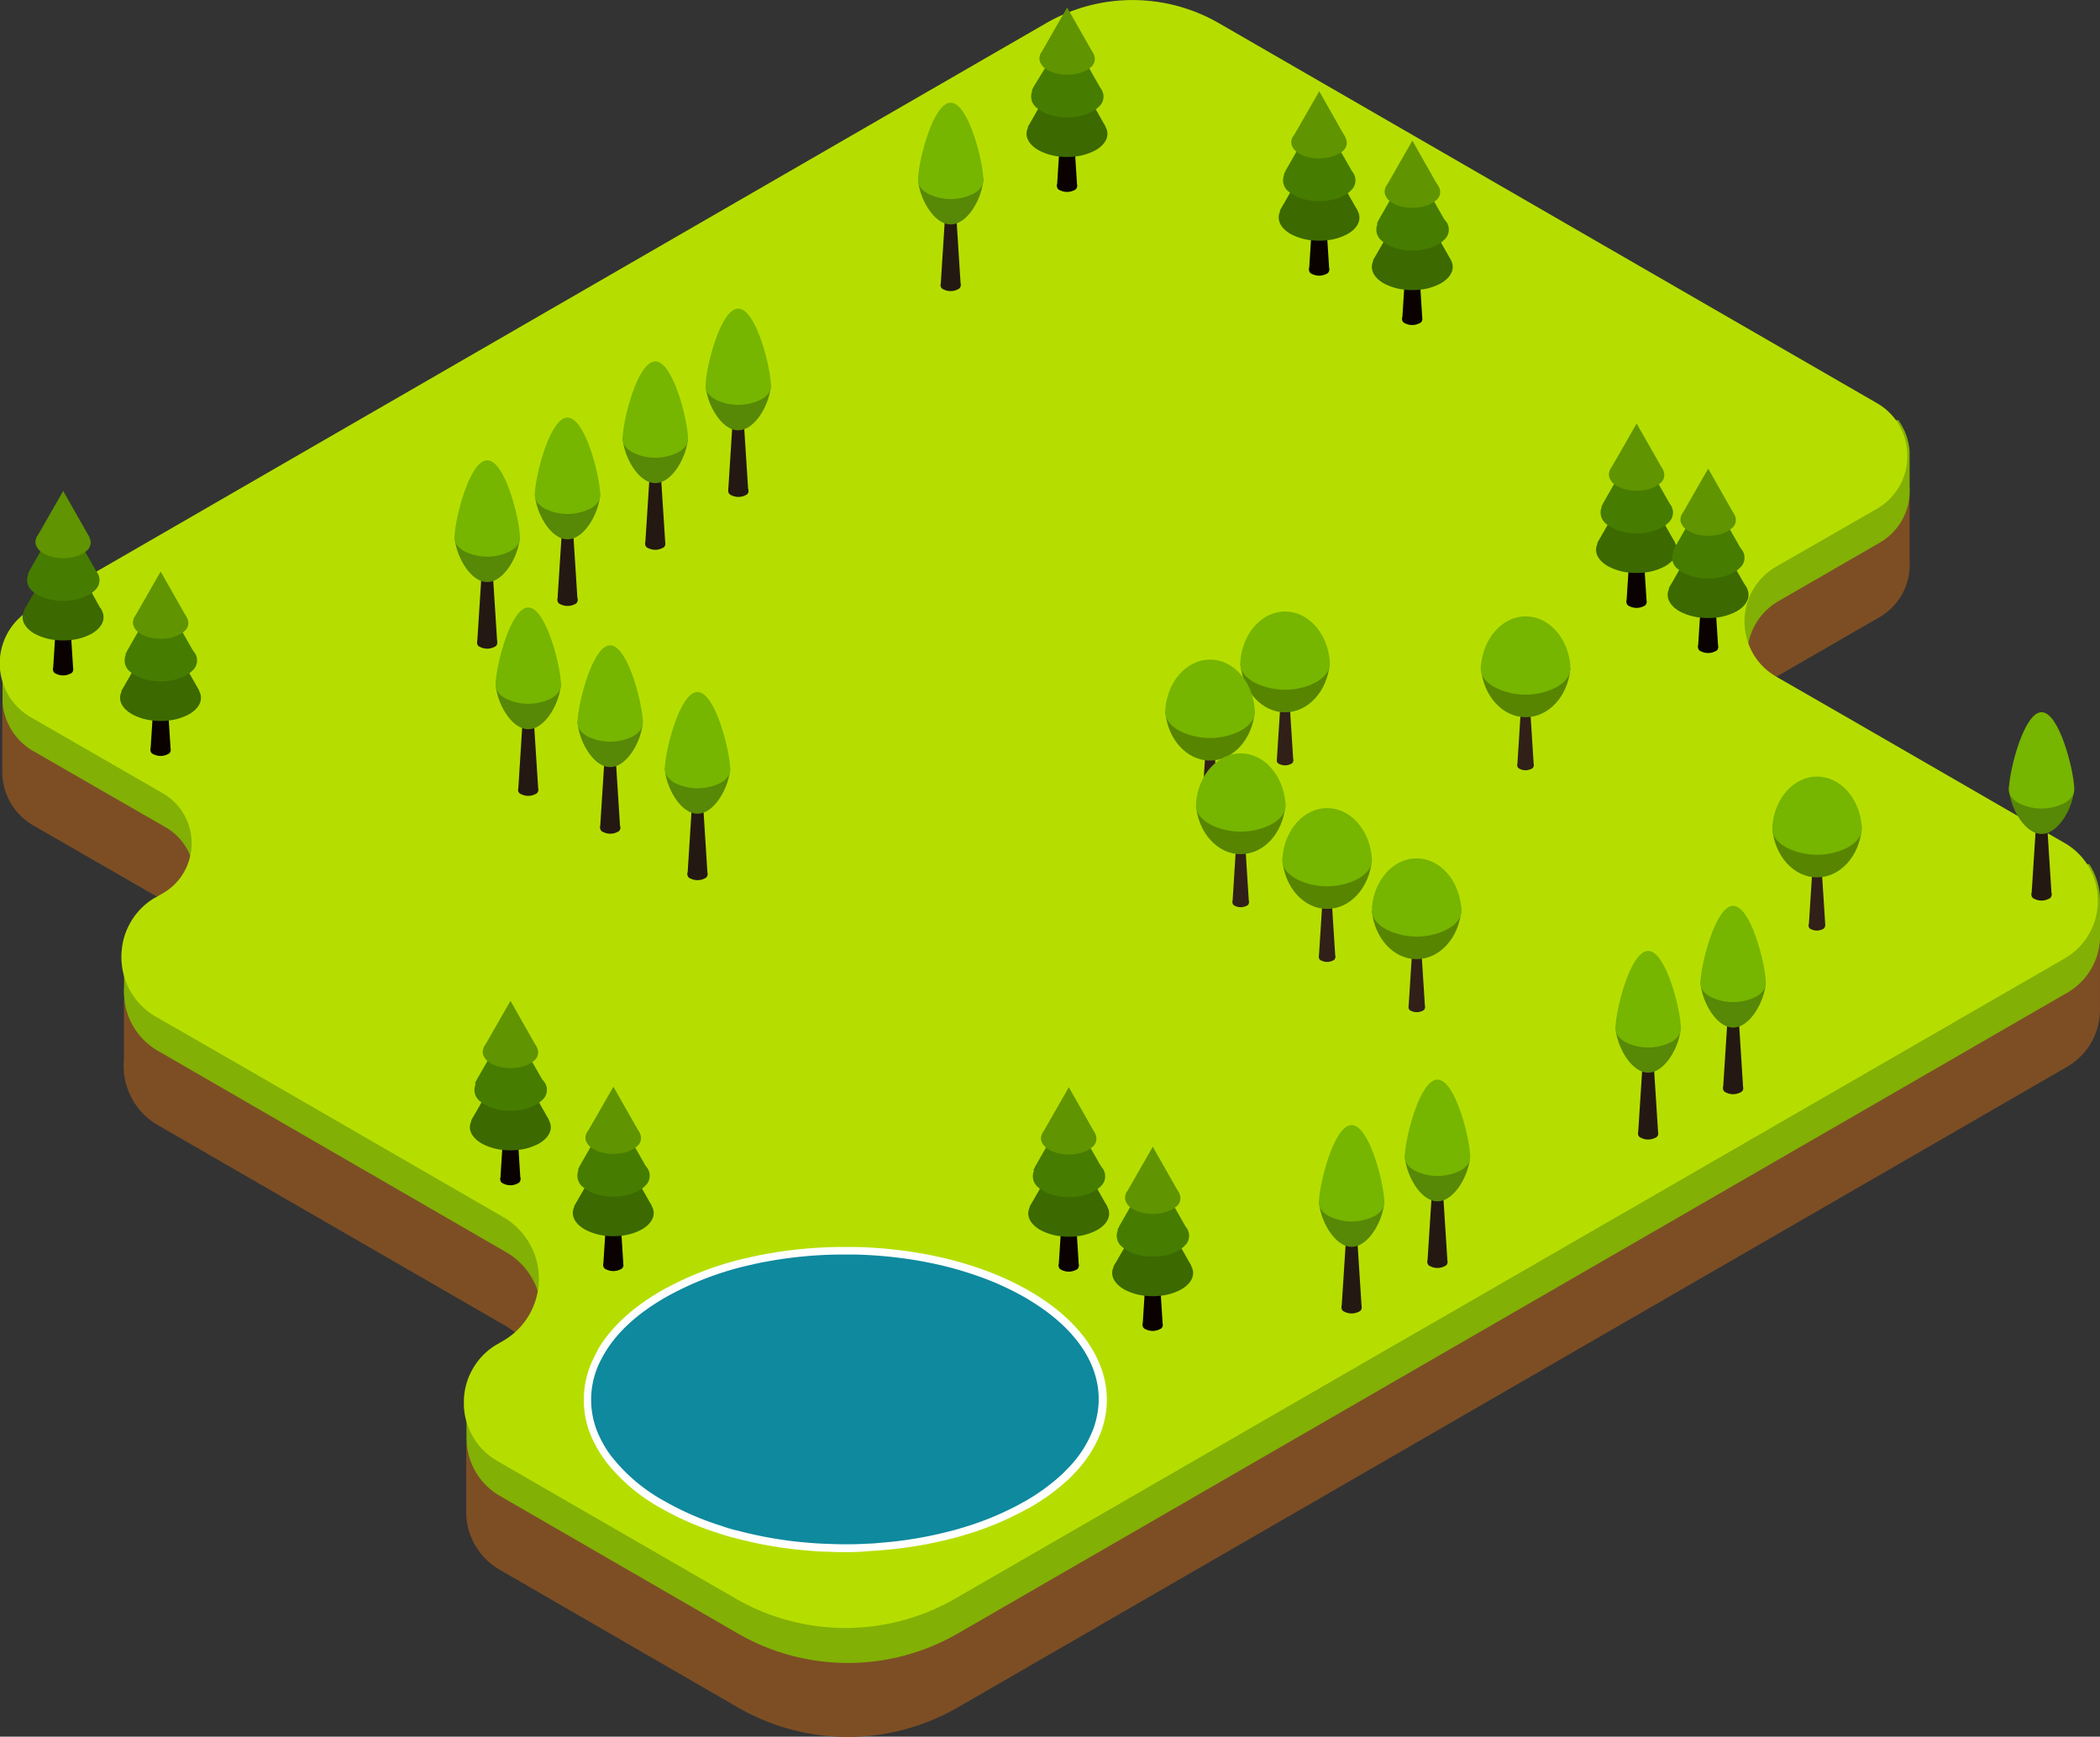 <svg id="Layer_1_copia" data-name="Layer 1 copia" xmlns="http://www.w3.org/2000/svg" viewBox="0 0 442.56 366.02">
  <rect x="0" y="0" width="442.56" height="366.02" fill="#333333" stroke="none"/>
  <defs>
    <style>
      .cls-1 {
        fill: #7d4e24;
      }

      .cls-2 {
        fill: #82b005;
      }

      .cls-3 {
        fill: #b5de00;
      }

      .cls-4 {
        fill: #0e899e;
      }

      .cls-5 {
        fill: #fff;
      }

      .cls-6 {
        fill: #241812;
      }

      .cls-7 {
        fill: #578806;
      }

      .cls-8 {
        fill: #76b500;
      }

      .cls-9 {
        fill: #0a0200;
      }

      .cls-10 {
        fill: #3c6900;
      }

      .cls-11 {
        fill: #467c00;
      }

      .cls-12 {
        fill: #609400;
      }

      .cls-13 {
        fill: #302018;
      }

      .cls-14 {
        fill: #578500;
      }
    </style>
  </defs>
  <title>ground</title>
  <g>
    <path class="cls-1" d="M447.45,201.36H435.56l-55.83-32.23a13.4,13.4,0,0,1,0-23.2l21.22-12.25a12.71,12.71,0,0,0,6.37-11.86v-14H394.66L338.74,75.52,309.8,58.81,262.26,31.36a36.4,36.4,0,0,0-36.4,0L17.77,151.5H5.38v14.7h0a13,13,0,0,0,6.55,11.37l27.78,16a12.18,12.18,0,0,1,.51,20.78H31V227a14.4,14.4,0,0,0,7.19,13.74L111.39,283a15.07,15.07,0,0,1,2.19,24.55H103.14v14.19a14.1,14.1,0,0,0,7.1,12.71l50.16,29a46.32,46.32,0,0,0,46.32,0L440.44,228.47a13.89,13.89,0,0,0,7-12.4h0v-14.7Z" transform="translate(-4.89 -3.59)"/>
    <path class="cls-2" d="M447.45,193.44v7h0c0,0.32,0,.65,0,1a13.8,13.8,0,0,1-7,11.43l-233.73,135a46.35,46.35,0,0,1-46.31,0l-50.16-29a14,14,0,0,1-7-11.23,11.23,11.23,0,0,1-.05-1.48v-7.44a14.07,14.07,0,0,1,2-6.74h8.44a15,15,0,0,0,3.17-3.68,15.19,15.19,0,0,0,1.75-11.43,14.86,14.86,0,0,0-7.1-9.43L38.24,225.1a14.29,14.29,0,0,1-7.12-10.7,15,15,0,0,1-.08-3v-7.44a14,14,0,0,1,1.48-5.19h7.69A11.8,11.8,0,0,0,43,196.32a12.19,12.19,0,0,0,2.31-11.39,11.93,11.93,0,0,0-5.55-7l-27.78-16A13,13,0,0,1,5.42,151.5c0-.3,0-0.62,0-0.93v-7.23a13.08,13.08,0,0,1,2.34-7.51h10L225.85,15.69a36.39,36.39,0,0,1,36.4,0L309.8,43.14l28.94,16.72,55.92,32.28h10.29a12.75,12.75,0,0,1,2.38,6.49v7.52a12.18,12.18,0,0,1,0,1.65,12.63,12.63,0,0,1-6.36,10.2l-21.22,12.25a13.14,13.14,0,0,0-6.19,8,13.31,13.31,0,0,0,6.19,15.21l55.83,32.24h9.59A14,14,0,0,1,447.45,193.44Z" transform="translate(-4.89 -3.59)"/>
    <path class="cls-3" d="M447,193.44a14,14,0,0,1-7,12.15L310.54,280.29l-12.17,7-92.15,53.2a46.29,46.29,0,0,1-46.31,0l-45.16-26.06-5-2.9a14.16,14.16,0,0,1-4.45-4,10.66,10.66,0,0,1-.78-1.23,13.83,13.83,0,0,1-1.87-6.51v-1.19a14.07,14.07,0,0,1,2-6.74,13.89,13.89,0,0,1,5.1-5l1.16-.67a15,15,0,0,0,7.1-9.46,15,15,0,0,0-7.1-16.65l-53-30.62-12.17-7-8-4.59a14.42,14.42,0,0,1-7.2-11.22,12.91,12.91,0,0,1,0-2.74A14,14,0,0,1,32,198.73a14.17,14.17,0,0,1,5.65-6h0l0.05,0,1.47-.85a12,12,0,0,0,5.55-6.92,12.16,12.16,0,0,0-5.55-14.2l-27.78-16a13.21,13.21,0,0,1-3.72-3.19,13.18,13.18,0,0,1-.49-15.67,12.8,12.8,0,0,1,4.2-3.85L225.36,8.47a36.45,36.45,0,0,1,36.4,0l47.54,27.45,28.94,16.72,62.21,35.92a12.71,12.71,0,0,1,6.37,10.08,13.24,13.24,0,0,1,0,2.07,12.71,12.71,0,0,1-2.85,7.1,12.56,12.56,0,0,1-3.52,3L379.23,123a13.33,13.33,0,0,0-6.19,15.2,13.08,13.08,0,0,0,5.94,7.85l0.25,0.15,1.2,0.69,12.17,7,47.35,27.34A13.94,13.94,0,0,1,447,193.44Z" transform="translate(-4.89 -3.59)"/>
  </g>
  <g>
    <path class="cls-4" d="M236.55,303.58a15.31,15.31,0,0,1-.72,2.08,24.87,24.87,0,0,1-5.1,7.79c-0.5.53-1,1.05-1.57,1.58a43.33,43.33,0,0,1-7.82,5.68l-0.43.23h0c-0.73.42-1.46,0.82-2.21,1.19a63.24,63.24,0,0,1-11,4.32c-1,.3-1.92.56-2.89,0.79a84.37,84.37,0,0,1-14.31,2.34h0c-0.77.07-1.53,0.12-2.3,0.16h0a82.17,82.17,0,0,1-8.55.07h0c-1.58,0-3.14-.14-4.7-0.27a85.28,85.28,0,0,1-15.15-2.66h0c-1.1-.3-2.18-0.62-3.24-1a61,61,0,0,1-11.91-5.2A37.23,37.23,0,0,1,133.13,311h0a23.15,23.15,0,0,1-2.41-3.92,18.87,18.87,0,0,1,0-17c0.3-.63.64-1.26,1-1.89,2.61-4.32,6.92-8.38,12.89-11.83a66.24,66.24,0,0,1,18.54-7c1-.25,2.09-0.47,3.15-0.66a90.3,90.3,0,0,1,15.7-1.51h0c1,0,2,0,2.93,0a90.17,90.17,0,0,1,9.54.69c2,0.24,3.88.54,5.79,0.92a76,76,0,0,1,10.85,2.91,60.47,60.47,0,0,1,10.25,4.65c0.33,0.2.67,0.38,1,.59C234.43,284.32,239.17,294.23,236.55,303.58Z" transform="translate(-4.89 -3.59)"/>
    <path class="cls-5" d="M183.16,330.71c-1.19,0-2.4,0-3.59-.08-1.48,0-3-.12-4.75-0.27a86,86,0,0,1-15.2-2.66l-0.1,0c-1.16-.31-2.24-0.64-3.29-1a61.52,61.52,0,0,1-12.06-5.26,38.08,38.08,0,0,1-11.65-9.88l0-.05a24,24,0,0,1-2.5-4.06,19.63,19.63,0,0,1,0-17.66c0.28-.59.61-1.21,1-2,2.78-4.59,7.21-8.67,13.18-12.12a66.75,66.75,0,0,1,18.77-7.1c1.12-.27,2.17-0.49,3.19-0.66A91,91,0,0,1,182,266.4c1,0,2,0,3,0a91.6,91.6,0,0,1,9.62.7c1.91,0.23,3.88.54,5.84,0.92a76.93,76.93,0,0,1,11,2.94,61.32,61.32,0,0,1,10.39,4.72l0.29,0.17c0.25,0.15.5,0.29,0.74,0.45,11.9,7.22,17.35,17.5,14.55,27.49a16.12,16.12,0,0,1-.75,2.18,25.62,25.62,0,0,1-5.25,8c-0.5.54-1,1.07-1.6,1.61a44.3,44.3,0,0,1-8,5.79l-0.48.26-0.08,0c-0.76.44-1.47,0.81-2.15,1.15a64.13,64.13,0,0,1-11.13,4.37c-0.92.29-1.88,0.55-2.93,0.8a85.24,85.24,0,0,1-14.44,2.36c-0.78.07-1.56,0.12-2.34,0.16C186.53,330.66,184.83,330.71,183.16,330.71Zm-23.32-4.63,0.12,0a84.32,84.32,0,0,0,15,2.63c1.68,0.15,3.2.23,4.65,0.27a80.64,80.64,0,0,0,8.49-.07c0.78,0,1.53-.09,2.28-0.16a83.88,83.88,0,0,0,14.2-2.32c1-.25,2-0.5,2.85-0.78a62.7,62.7,0,0,0,10.87-4.27c0.7-.34,1.41-0.72,2.18-1.17l0.22-.11,0.22-.12a42.73,42.73,0,0,0,7.67-5.57c0.54-.51,1-1,1.53-1.54a24,24,0,0,0,4.94-7.54,14.73,14.73,0,0,0,.69-2c2.63-9.4-2.41-18.76-13.85-25.69-0.24-.16-0.47-0.29-0.69-0.42l-0.29-.17a59.72,59.72,0,0,0-10.11-4.58,75.12,75.12,0,0,0-10.73-2.88c-1.93-.38-3.86-0.68-5.73-0.91a89.44,89.44,0,0,0-9.46-.69c-1,0-1.94,0-2.91,0a89.48,89.48,0,0,0-15.57,1.49c-1,.17-2,0.39-3.12.65A65.18,65.18,0,0,0,145,277.1c-5.73,3.31-10,7.2-12.6,11.54-0.41.69-.72,1.27-1,1.82a18.06,18.06,0,0,0,0,16.26,22.41,22.41,0,0,0,2.29,3.74l0.06,0.07A36.43,36.43,0,0,0,145,320a60.12,60.12,0,0,0,11.75,5.12C157.73,325.48,158.74,325.78,159.84,326.08Z" transform="translate(-4.89 -3.59)"/>
  </g>
  <g>
    <g>
      <g>
        <polygon class="cls-6" points="104.79 135.48 100.56 135.48 101.49 121 103.86 121 104.79 135.48"/>
        <path class="cls-6" d="M109.06,138.21a0.91,0.91,0,0,1,0,1.73,3.3,3.3,0,0,1-3,0,0.91,0.91,0,0,1,0-1.73A3.3,3.3,0,0,1,109.06,138.21Z" transform="translate(-4.89 -3.59)"/>
      </g>
      <path class="cls-7" d="M100.69,116.6c0.1,3.73,3.15,9.66,6.88,9.66s6.78-5.94,6.88-9.66H100.69Z" transform="translate(-4.89 -3.59)"/>
      <path class="cls-8" d="M112.45,114.12c2.69,1.55,2.69,4.07,0,5.63a10.77,10.77,0,0,1-9.75,0c-2.69-1.55-2.69-4.07,0-5.63A10.77,10.77,0,0,1,112.45,114.12Z" transform="translate(-4.89 -3.59)"/>
      <path class="cls-8" d="M100.69,116.6c0.1-3.73,3.15-16,6.88-16s6.78,12.23,6.88,16H100.69Z" transform="translate(-4.89 -3.59)"/>
    </g>
    <g>
      <g>
        <polygon class="cls-6" points="121.71 126.48 117.48 126.48 118.41 112 120.78 112 121.71 126.48"/>
        <path class="cls-6" d="M126,129.21a0.91,0.91,0,0,1,0,1.73,3.3,3.3,0,0,1-3,0,0.91,0.91,0,0,1,0-1.73A3.3,3.3,0,0,1,126,129.21Z" transform="translate(-4.89 -3.59)"/>
      </g>
      <path class="cls-7" d="M117.61,107.6c0.1,3.73,3.15,9.66,6.88,9.66s6.78-5.94,6.88-9.66H117.61Z" transform="translate(-4.89 -3.59)"/>
      <path class="cls-8" d="M129.37,105.12c2.69,1.55,2.69,4.07,0,5.63a10.77,10.77,0,0,1-9.75,0c-2.69-1.55-2.69-4.07,0-5.63A10.77,10.77,0,0,1,129.37,105.12Z" transform="translate(-4.89 -3.59)"/>
      <path class="cls-8" d="M117.61,107.6c0.1-3.73,3.15-16,6.88-16s6.78,12.23,6.88,16H117.61Z" transform="translate(-4.89 -3.59)"/>
    </g>
    <g>
      <g>
        <polygon class="cls-6" points="140.21 114.64 135.98 114.64 136.91 100.15 139.28 100.15 140.21 114.64"/>
        <path class="cls-6" d="M144.48,117.37a0.91,0.91,0,0,1,0,1.73,3.3,3.3,0,0,1-3,0,0.91,0.91,0,0,1,0-1.73A3.3,3.3,0,0,1,144.48,117.37Z" transform="translate(-4.89 -3.59)"/>
      </g>
      <path class="cls-7" d="M136.11,95.75c0.1,3.73,3.15,9.66,6.88,9.66s6.78-5.94,6.88-9.66H136.11Z" transform="translate(-4.89 -3.59)"/>
      <path class="cls-8" d="M147.87,93.27c2.69,1.55,2.69,4.07,0,5.63a10.77,10.77,0,0,1-9.75,0c-2.69-1.55-2.69-4.07,0-5.63A10.77,10.77,0,0,1,147.87,93.27Z" transform="translate(-4.89 -3.59)"/>
      <path class="cls-8" d="M136.11,95.75c0.1-3.73,3.15-16,6.88-16s6.78,12.23,6.88,16H136.11Z" transform="translate(-4.89 -3.59)"/>
    </g>
    <g>
      <g>
        <polygon class="cls-6" points="157.69 103.5 153.46 103.5 154.38 89.01 156.76 89.01 157.69 103.5"/>
        <path class="cls-6" d="M162,106.23a0.91,0.91,0,0,1,0,1.73,3.3,3.3,0,0,1-3,0,0.91,0.91,0,0,1,0-1.73A3.3,3.3,0,0,1,162,106.23Z" transform="translate(-4.89 -3.59)"/>
      </g>
      <path class="cls-7" d="M153.59,84.62c0.1,3.73,3.15,9.66,6.88,9.66s6.78-5.94,6.88-9.66H153.59Z" transform="translate(-4.89 -3.59)"/>
      <path class="cls-8" d="M165.35,82.13c2.69,1.55,2.69,4.07,0,5.63a10.77,10.77,0,0,1-9.75,0c-2.69-1.55-2.69-4.07,0-5.63A10.77,10.77,0,0,1,165.35,82.13Z" transform="translate(-4.89 -3.59)"/>
      <path class="cls-8" d="M153.59,84.62c0.1-3.73,3.15-16,6.88-16s6.78,12.23,6.88,16H153.59Z" transform="translate(-4.89 -3.59)"/>
    </g>
  </g>
  <g>
    <g>
      <polygon class="cls-6" points="113.44 166.5 109.21 166.5 110.13 152.01 112.51 152.01 113.44 166.5"/>
      <path class="cls-6" d="M117.7,169.23a0.91,0.91,0,0,1,0,1.73,3.3,3.3,0,0,1-3,0,0.91,0.91,0,0,1,0-1.73A3.3,3.3,0,0,1,117.7,169.23Z" transform="translate(-4.89 -3.59)"/>
    </g>
    <path class="cls-7" d="M109.34,147.62c0.1,3.73,3.15,9.66,6.88,9.66s6.78-5.94,6.88-9.66H109.34Z" transform="translate(-4.89 -3.59)"/>
    <path class="cls-8" d="M121.1,145.13c2.69,1.55,2.69,4.07,0,5.63a10.77,10.77,0,0,1-9.75,0c-2.69-1.55-2.69-4.07,0-5.63A10.77,10.77,0,0,1,121.1,145.13Z" transform="translate(-4.89 -3.59)"/>
    <path class="cls-8" d="M109.34,147.62c0.1-3.73,3.15-16,6.88-16s6.78,12.23,6.88,16H109.34Z" transform="translate(-4.89 -3.59)"/>
  </g>
  <g>
    <g>
      <g>
        <polygon class="cls-9" points="131.38 266.67 127.13 266.67 128.06 252.13 130.45 252.13 131.38 266.67"/>
        <path class="cls-9" d="M135.64,269.39a0.91,0.91,0,0,1,0,1.73,3.32,3.32,0,0,1-3,0,0.91,0.91,0,0,1,0-1.73A3.32,3.32,0,0,1,135.64,269.39Z" transform="translate(-4.89 -3.59)"/>
      </g>
      <g>
        <path class="cls-10" d="M140.17,262.69a11.61,11.61,0,0,1-4.3,1.34,14.91,14.91,0,0,1-3.44,0,11.77,11.77,0,0,1-4.31-1.34c-2.21-1.27-3-3.08-2.22-4.71a0.07,0.07,0,0,1,0-.06v0a0.31,0.31,0,0,1,.06-0.15h0l0.22-.39a5.61,5.61,0,0,1,1.88-1.63,9.41,9.41,0,0,1,1.62-.73,14,14,0,0,1,8.81,0h0a10.13,10.13,0,0,1,1.62.74,5.74,5.74,0,0,1,1.81,1.54v0l0.06,0.08C143.3,259.11,142.68,261.23,140.17,262.69Z" transform="translate(-4.89 -3.59)"/>
        <path class="cls-10" d="M142.29,257.81h-0.67l-6.15.07-2.65,0-4.48,0h0l-1.08,0-0.65,0h-0.71l0-.06v0l0.07-.15,0.22-.39,1.87-3.26,0.28-.5,1.93-3.35,0.34-.59,1.44-2.52,0.28-.47,1-1.75,0.8-1.39,0.73,1.28,1.05,1.85,0.28,0.49,1.72,3,0.33,0.58,1.41,2.48,0.5,0.89,1.79,3.16v0l0.06,0.08Z" transform="translate(-4.89 -3.59)"/>
      </g>
      <g>
        <path class="cls-11" d="M140.76,253.6a3.69,3.69,0,0,1-.58.5,4.39,4.39,0,0,1-.61.4,8.1,8.1,0,0,1-1,.47h0a10.77,10.77,0,0,1-3.2.77,12.88,12.88,0,0,1-2.39,0,11.23,11.23,0,0,1-3.22-.76,9.19,9.19,0,0,1-1-.49,6.35,6.35,0,0,1-.62-0.42,2.26,2.26,0,0,1-.36-0.28,3,3,0,0,1-1-3.53h0a0.07,0.07,0,0,1,0-.06v0l0.28-.5h0v0a0.12,0.12,0,0,0,.06-0.06,5.21,5.21,0,0,1,1.62-1.36,9.7,9.7,0,0,1,3.37-1.13,12.89,12.89,0,0,1,4.14,0,10.17,10.17,0,0,1,3.35,1.13,5.24,5.24,0,0,1,1.54,1.28,0.27,0.27,0,0,1,.06.08A2.83,2.83,0,0,1,140.76,253.6Z" transform="translate(-4.89 -3.59)"/>
        <path class="cls-11" d="M141.48,250.11l-0.74,0-2.79,0H137.1l-3,0-3,0h-0.82l-3.59,0h0l0-.06v0l0.28-.5h0v0l0-.06,2.37-4.15,0.42-.73,1.26-2.19,1.36-2.37,1.66-2.91,1.65,2.91h0l1.32,2.33,1.5,2.62,0.18,0.33,2.31,4.06,0,0.09Z" transform="translate(-4.89 -3.59)"/>
      </g>
      <g>
        <path class="cls-12" d="M139,245.28h0a1.91,1.91,0,0,1-.21.16,4.58,4.58,0,0,1-.53.37,7.29,7.29,0,0,1-2.34.82,10,10,0,0,1-3.57,0,7.74,7.74,0,0,1-2.37-.83q-0.29-.18-0.53-0.36a3,3,0,0,1-.87-1,2,2,0,0,1-.12-1.91,0,0,0,0,1,0,0l0.1-.21A3.79,3.79,0,0,1,130,241a7.46,7.46,0,0,1,2.51-.86,9.52,9.52,0,0,1,3.31,0h0a7.54,7.54,0,0,1,2.46.86,4.07,4.07,0,0,1,1.29,1.13v0l0.16,0.3h0A2.2,2.2,0,0,1,139,245.28Z" transform="translate(-4.89 -3.59)"/>
        <polygon class="cls-12" points="134.86 238.87 132.25 238.9 131.2 238.9 129.54 238.91 126.25 238.94 123.58 238.97 123.56 238.97 123.61 238.91 123.7 238.74 124.69 237.02 129.27 229.03 133.76 236.94 134.69 238.56 134.7 238.57 134.86 238.87"/>
      </g>
    </g>
    <g>
      <g>
        <polygon class="cls-9" points="109.68 248.57 105.44 248.57 106.37 234.03 108.75 234.03 109.68 248.57"/>
        <path class="cls-9" d="M113.95,251.3a0.91,0.91,0,0,1,0,1.73,3.31,3.31,0,0,1-3,0,0.91,0.91,0,0,1,0-1.73A3.31,3.31,0,0,1,113.95,251.3Z" transform="translate(-4.89 -3.59)"/>
      </g>
      <g>
        <path class="cls-10" d="M118.48,244.6a11.61,11.61,0,0,1-4.3,1.33,14.78,14.78,0,0,1-3.44,0,11.76,11.76,0,0,1-4.31-1.33c-2.21-1.28-3-3.08-2.22-4.71a0.07,0.07,0,0,1,0-.06l0,0a0.31,0.31,0,0,1,.06-0.15h0l0.22-.39a5.6,5.6,0,0,1,1.88-1.63,9.4,9.4,0,0,1,1.62-.73,14,14,0,0,1,8.81,0h0a10,10,0,0,1,1.62.74,5.73,5.73,0,0,1,1.81,1.54v0l0.06,0.07C121.61,241,121,243.14,118.48,244.6Z" transform="translate(-4.89 -3.59)"/>
        <path class="cls-10" d="M120.6,239.72h-0.67l-6.15.07-2.65,0-4.48,0h0l-1.08,0-0.65,0h-0.71l0-.06,0,0,0.07-.15,0.22-.39,1.87-3.26,0.28-.5,1.93-3.35,0.34-.59L110.4,229l0.28-.48,1-1.75,0.8-1.39,0.73,1.28,1.05,1.85,0.28,0.49,1.72,3,0.33,0.58,1.41,2.48,0.5,0.89,1.79,3.16v0l0.06,0.07Z" transform="translate(-4.89 -3.59)"/>
      </g>
      <g>
        <path class="cls-11" d="M119.07,235.51a3.77,3.77,0,0,1-.58.5,4.25,4.25,0,0,1-.61.4,7.94,7.94,0,0,1-1,.48h0a10.81,10.81,0,0,1-3.2.77,12.89,12.89,0,0,1-2.39,0,11.23,11.23,0,0,1-3.22-.76,8.87,8.87,0,0,1-1-.49,6.48,6.48,0,0,1-.62-0.41,2.29,2.29,0,0,1-.36-0.28,3,3,0,0,1-1-3.53h0a0.07,0.07,0,0,1,0-.06l0,0,0.28-.5v0a0.11,0.11,0,0,0,.06-0.06,5.21,5.21,0,0,1,1.62-1.36A9.7,9.7,0,0,1,110.4,229a12.88,12.88,0,0,1,4.14,0,10.17,10.17,0,0,1,3.35,1.13,5.24,5.24,0,0,1,1.54,1.28,0.25,0.25,0,0,1,.06.07A2.83,2.83,0,0,1,119.07,235.51Z" transform="translate(-4.89 -3.59)"/>
        <path class="cls-11" d="M119.78,232L119,232l-2.79,0h-0.85l-3,0-3,0h-0.82l-3.59,0h0l0-.06,0,0,0.28-.5v0l0-.06,2.37-4.15,0.42-.73,1.26-2.19,1.36-2.37,1.66-2.91,1.65,2.91h0l1.32,2.33,1.5,2.62,0.18,0.33,2.31,4.06,0,0.09Z" transform="translate(-4.89 -3.59)"/>
      </g>
      <g>
        <path class="cls-12" d="M117.35,227.19h0a2,2,0,0,1-.21.16,5,5,0,0,1-.53.37,7.32,7.32,0,0,1-2.34.82,10,10,0,0,1-3.57,0,7.73,7.73,0,0,1-2.37-.83l-0.53-.36a3,3,0,0,1-.87-1,2,2,0,0,1-.12-1.91,0,0,0,0,1,0,0l0.1-.21a3.78,3.78,0,0,1,1.41-1.3,7.49,7.49,0,0,1,2.51-.86,9.53,9.53,0,0,1,3.31,0h0a7.58,7.58,0,0,1,2.46.86,4.06,4.06,0,0,1,1.29,1.13l0,0,0.16,0.3h0A2.2,2.2,0,0,1,117.35,227.19Z" transform="translate(-4.89 -3.59)"/>
        <polygon class="cls-12" points="113.17 220.78 110.56 220.81 109.51 220.81 107.84 220.82 104.55 220.85 101.89 220.88 101.87 220.88 101.92 220.82 102 220.65 103 218.93 107.58 210.93 112.07 218.85 112.99 220.47 113 220.48 113.17 220.78"/>
      </g>
    </g>
  </g>
  <g>
    <g>
      <polygon class="cls-9" points="15.43 141.12 11.18 141.12 12.11 126.58 14.5 126.58 15.43 141.12"/>
      <path class="cls-9" d="M19.69,143.85a0.91,0.91,0,0,1,0,1.73,3.31,3.31,0,0,1-3,0,0.91,0.91,0,0,1,0-1.73A3.31,3.31,0,0,1,19.69,143.85Z" transform="translate(-4.89 -3.59)"/>
    </g>
    <g>
      <path class="cls-10" d="M24.22,137.14a11.61,11.61,0,0,1-4.3,1.33,14.84,14.84,0,0,1-3.44,0,11.77,11.77,0,0,1-4.31-1.33c-2.21-1.27-3-3.08-2.22-4.71a0.07,0.07,0,0,1,0-.06v0a0.31,0.31,0,0,1,.06-0.15h0l0.22-.39a5.61,5.61,0,0,1,1.88-1.63,9.41,9.41,0,0,1,1.62-.73,14,14,0,0,1,8.81,0h0a10.14,10.14,0,0,1,1.62.74A5.74,5.74,0,0,1,26,131.71v0l0.06,0.07C27.35,133.57,26.72,135.69,24.22,137.14Z" transform="translate(-4.89 -3.59)"/>
      <path class="cls-10" d="M26.34,132.26H25.67l-6.15.07-2.65,0-4.48,0h0l-1.08,0-0.65,0H9.93l0-.06v0l0.07-.15,0.22-.39,1.87-3.26,0.28-.5,1.93-3.35,0.34-.59,1.44-2.52,0.28-.47,1-1.75,0.8-1.39,0.73,1.28L20,121.08l0.28,0.49,1.72,3,0.33,0.58,1.41,2.48,0.5,0.89L26,131.71v0l0.06,0.07Z" transform="translate(-4.89 -3.59)"/>
    </g>
    <g>
      <path class="cls-11" d="M24.81,128.05a3.72,3.72,0,0,1-.58.5,4.26,4.26,0,0,1-.61.4,7.94,7.94,0,0,1-1,.47h0a10.8,10.8,0,0,1-3.2.77,12.89,12.89,0,0,1-2.39,0,11.24,11.24,0,0,1-3.22-.76,9,9,0,0,1-1-.49,6.5,6.5,0,0,1-.62-0.41,2.3,2.3,0,0,1-.36-0.28,3,3,0,0,1-1-3.53h0a0.07,0.07,0,0,1,0-.06l0,0,0.28-.5h0v0a0.11,0.11,0,0,0,.06-0.06,5.21,5.21,0,0,1,1.62-1.36,9.7,9.7,0,0,1,3.37-1.13,12.92,12.92,0,0,1,4.14,0,10.17,10.17,0,0,1,3.35,1.13A5.24,5.24,0,0,1,25.17,124a0.25,0.25,0,0,1,.06.07A2.83,2.83,0,0,1,24.81,128.05Z" transform="translate(-4.89 -3.59)"/>
      <path class="cls-11" d="M25.52,124.57H24.78l-2.79,0H21.15l-3,0-3,0H14.36l-3.59,0h0l0-.06,0,0,0.28-.5h0v0l0-.06,2.37-4.15,0.42-.73L15.19,117l1.36-2.37,1.66-2.91,1.65,2.91h0l1.32,2.33,1.5,2.62,0.18,0.33L25.18,124l0,0.09Z" transform="translate(-4.89 -3.59)"/>
    </g>
    <g>
      <path class="cls-12" d="M23.09,119.73h0a1.93,1.93,0,0,1-.21.16,4.77,4.77,0,0,1-.53.37,7.3,7.3,0,0,1-2.34.82,10,10,0,0,1-3.57,0,7.72,7.72,0,0,1-2.37-.83l-0.53-.36a3,3,0,0,1-.87-1,2,2,0,0,1-.12-1.91,0,0,0,0,1,0,0l0.1-.21A3.78,3.78,0,0,1,14,115.48a7.49,7.49,0,0,1,2.51-.86,9.53,9.53,0,0,1,3.31,0h0a7.58,7.58,0,0,1,2.46.86,4.08,4.08,0,0,1,1.29,1.13l0,0,0.16,0.3h0A2.2,2.2,0,0,1,23.09,119.73Z" transform="translate(-4.89 -3.59)"/>
      <polygon class="cls-12" points="18.91 113.32 16.3 113.35 15.25 113.35 13.59 113.37 10.3 113.4 7.63 113.43 7.61 113.43 7.66 113.37 7.75 113.19 8.74 111.47 13.32 103.48 17.81 111.39 18.73 113.01 18.75 113.03 18.91 113.32"/>
    </g>
  </g>
  <g>
    <g>
      <polygon class="cls-9" points="35.97 158.09 31.72 158.09 32.65 143.55 35.03 143.55 35.97 158.09"/>
      <path class="cls-9" d="M40.23,160.82a0.91,0.91,0,0,1,0,1.73,3.31,3.31,0,0,1-3,0,0.91,0.91,0,0,1,0-1.73A3.31,3.31,0,0,1,40.23,160.82Z" transform="translate(-4.89 -3.59)"/>
    </g>
    <g>
      <path class="cls-10" d="M44.76,154.11a11.6,11.6,0,0,1-4.3,1.33,14.84,14.84,0,0,1-3.44,0,11.77,11.77,0,0,1-4.31-1.33c-2.21-1.27-3-3.08-2.22-4.71a0.07,0.07,0,0,1,0-.06l0,0a0.31,0.31,0,0,1,.06-0.15h0l0.22-.39a5.6,5.6,0,0,1,1.88-1.63,9.41,9.41,0,0,1,1.62-.73,14,14,0,0,1,8.81,0h0a10.13,10.13,0,0,1,1.62.74,5.74,5.74,0,0,1,1.81,1.54v0l0.06,0.07C47.89,150.54,47.26,152.66,44.76,154.11Z" transform="translate(-4.89 -3.59)"/>
      <path class="cls-10" d="M46.88,149.24H46.21l-6.15.07-2.65,0-4.48,0h0l-1.08,0-0.65,0H30.47l0-.06,0,0,0.07-.15,0.22-.39,1.87-3.26L33,145l1.93-3.35,0.34-.59,1.44-2.52,0.28-.47,1-1.75,0.8-1.39,0.73,1.28,1.05,1.85,0.28,0.49,1.72,3,0.33,0.58,1.41,2.48,0.5,0.89,1.79,3.16v0l0.06,0.07Z" transform="translate(-4.89 -3.59)"/>
    </g>
    <g>
      <path class="cls-11" d="M45.35,145a3.66,3.66,0,0,1-.58.5,4.26,4.26,0,0,1-.61.4,8,8,0,0,1-1,.47h0a10.79,10.79,0,0,1-3.2.77,12.89,12.89,0,0,1-2.39,0,11.23,11.23,0,0,1-3.22-.76,9,9,0,0,1-1-.49,6.5,6.5,0,0,1-.62-0.41,2.32,2.32,0,0,1-.36-0.28,3,3,0,0,1-1-3.53h0a0.07,0.07,0,0,1,0-.06l0,0,0.28-.5h0v0A0.12,0.12,0,0,0,31.7,141a5.2,5.2,0,0,1,1.62-1.36,9.69,9.69,0,0,1,3.37-1.13,12.88,12.88,0,0,1,4.14,0,10.15,10.15,0,0,1,3.35,1.13,5.24,5.24,0,0,1,1.54,1.28,0.26,0.26,0,0,1,.06.07A2.83,2.83,0,0,1,45.35,145Z" transform="translate(-4.89 -3.59)"/>
      <path class="cls-11" d="M46.06,141.54H45.32l-2.79,0H41.69l-3,0-3,0H34.9l-3.59,0h0l0-.06,0,0,0.28-.5h0v0l0-.06,2.37-4.15,0.42-.73L35.73,134l1.36-2.37,1.66-2.91,1.65,2.91h0l1.32,2.33,1.5,2.62,0.18,0.33,2.31,4.06,0,0.09Z" transform="translate(-4.89 -3.59)"/>
    </g>
    <g>
      <path class="cls-12" d="M43.63,136.71h0a2,2,0,0,1-.21.16,4.85,4.85,0,0,1-.53.37,7.29,7.29,0,0,1-2.34.82,10,10,0,0,1-3.57,0,7.72,7.72,0,0,1-2.37-.83q-0.29-.18-0.53-0.36a3,3,0,0,1-.87-1,2,2,0,0,1-.12-1.91,0,0,0,0,1,0,0l0.1-.21a3.78,3.78,0,0,1,1.41-1.3,7.47,7.47,0,0,1,2.51-.86,9.52,9.52,0,0,1,3.31,0h0a7.56,7.56,0,0,1,2.46.86,4.06,4.06,0,0,1,1.29,1.13l0,0,0.16,0.3h0A2.2,2.2,0,0,1,43.63,136.71Z" transform="translate(-4.89 -3.59)"/>
      <polygon class="cls-12" points="39.45 130.3 36.84 130.32 35.79 130.32 34.13 130.34 30.84 130.37 28.17 130.4 28.15 130.4 28.2 130.34 28.29 130.16 29.28 128.44 33.86 120.45 38.35 128.37 39.27 129.98 39.29 130 39.45 130.3"/>
    </g>
  </g>
  <g>
    <g>
      <g>
        <polygon class="cls-9" points="347.02 126.9 342.77 126.9 343.7 112.36 346.09 112.36 347.02 126.9"/>
        <path class="cls-9" d="M351.28,129.62a0.91,0.91,0,0,1,0,1.73,3.31,3.31,0,0,1-3,0,0.91,0.91,0,0,1,0-1.73A3.31,3.31,0,0,1,351.28,129.62Z" transform="translate(-4.89 -3.59)"/>
      </g>
      <g>
        <path class="cls-10" d="M355.81,122.92a11.61,11.61,0,0,1-4.3,1.33,14.85,14.85,0,0,1-3.44,0,11.77,11.77,0,0,1-4.31-1.33c-2.21-1.27-3-3.08-2.22-4.71a0.07,0.07,0,0,1,0-.06v0a0.31,0.31,0,0,1,.06-0.15h0l0.22-.39a5.62,5.62,0,0,1,1.88-1.63,9.41,9.41,0,0,1,1.62-.73,14,14,0,0,1,8.81,0h0a10.09,10.09,0,0,1,1.62.74,5.76,5.76,0,0,1,1.81,1.54v0l0.06,0.07C358.94,119.34,358.32,121.46,355.81,122.92Z" transform="translate(-4.89 -3.59)"/>
        <path class="cls-10" d="M357.93,118h-0.67l-6.15.07-2.65,0-4.48,0h-1.1l-0.65,0h-0.71l0-.06v0l0.08-.15,0.22-.39,1.87-3.26,0.28-.5,1.93-3.35,0.34-.59,1.44-2.52,0.28-.47,1-1.75,0.8-1.39,0.73,1.28,1.05,1.85,0.28,0.49,1.72,3,0.33,0.58,1.41,2.48,0.5,0.89,1.79,3.16v0l0.06,0.07Z" transform="translate(-4.89 -3.59)"/>
      </g>
      <g>
        <path class="cls-11" d="M356.4,113.83a3.7,3.7,0,0,1-.58.5,4.3,4.3,0,0,1-.61.4,8.13,8.13,0,0,1-1,.47h0a10.78,10.78,0,0,1-3.2.77,12.88,12.88,0,0,1-2.39,0,11.23,11.23,0,0,1-3.22-.76,9.1,9.1,0,0,1-1-.49,6.52,6.52,0,0,1-.62-0.42,2.26,2.26,0,0,1-.36-0.28,3,3,0,0,1-1-3.53h0a0.07,0.07,0,0,1,0-.06l0,0,0.28-.5v0a0.11,0.11,0,0,0,.06-0.06,5.2,5.2,0,0,1,1.62-1.36,9.69,9.69,0,0,1,3.37-1.13,12.88,12.88,0,0,1,4.14,0,10.16,10.16,0,0,1,3.35,1.13,5.26,5.26,0,0,1,1.54,1.27,0.26,0.26,0,0,1,.06.07A2.83,2.83,0,0,1,356.4,113.83Z" transform="translate(-4.89 -3.59)"/>
        <path class="cls-11" d="M357.12,110.35l-0.74,0-2.79,0h-0.85l-3,0-3,0H346l-3.59,0h0l0-.06,0,0,0.28-.5v0l0-.06,2.37-4.15,0.42-.73,1.26-2.19,1.36-2.37,1.66-2.91,1.64,2.91h0l1.32,2.33,1.5,2.62,0.18,0.33,2.31,4.06,0,0.09Z" transform="translate(-4.89 -3.59)"/>
      </g>
      <g>
        <path class="cls-12" d="M354.68,105.51h0a1.86,1.86,0,0,1-.21.16,4.78,4.78,0,0,1-.53.37,7.31,7.31,0,0,1-2.34.82,10,10,0,0,1-3.57,0,7.73,7.73,0,0,1-2.37-.83q-0.29-.18-0.53-0.36a3,3,0,0,1-.87-1,2,2,0,0,1-.12-1.91,0,0,0,0,1,0,0l0.1-.21a3.78,3.78,0,0,1,1.41-1.3,7.48,7.48,0,0,1,2.51-.86,9.52,9.52,0,0,1,3.31,0h0a7.57,7.57,0,0,1,2.46.86,4.08,4.08,0,0,1,1.29,1.13v0l0.16,0.3h0A2.2,2.2,0,0,1,354.68,105.51Z" transform="translate(-4.89 -3.59)"/>
        <polygon class="cls-12" points="350.5 99.1 347.89 99.13 346.84 99.13 345.18 99.14 341.89 99.17 339.22 99.2 339.2 99.2 339.25 99.14 339.34 98.97 340.33 97.25 344.91 89.26 349.41 97.17 350.32 98.79 350.34 98.8 350.5 99.1"/>
      </g>
    </g>
    <g>
      <g>
        <polygon class="cls-9" points="362.09 136.4 357.85 136.4 358.78 121.86 361.17 121.86 362.09 136.4"/>
        <path class="cls-9" d="M366.36,139.13a0.91,0.91,0,0,1,0,1.73,3.31,3.31,0,0,1-3,0,0.91,0.91,0,0,1,0-1.73A3.31,3.31,0,0,1,366.36,139.13Z" transform="translate(-4.89 -3.59)"/>
      </g>
      <g>
        <path class="cls-10" d="M370.89,132.42a11.6,11.6,0,0,1-4.3,1.33,14.85,14.85,0,0,1-3.44,0,11.78,11.78,0,0,1-4.32-1.33c-2.21-1.28-2.95-3.08-2.22-4.71a0.07,0.07,0,0,1,0-.06l0,0a0.32,0.32,0,0,1,.06-0.15h0l0.22-.38a5.61,5.61,0,0,1,1.88-1.63,9.42,9.42,0,0,1,1.62-.73,14,14,0,0,1,8.81,0h0a10.12,10.12,0,0,1,1.62.74A5.72,5.72,0,0,1,372.7,127v0l0.06,0.07C374,128.85,373.39,131,370.89,132.42Z" transform="translate(-4.89 -3.59)"/>
        <path class="cls-10" d="M373,127.54h-0.67l-6.15.07-2.65,0-4.48,0H356.6l0-.06,0,0,0.07-.15,0.22-.38,1.87-3.26,0.28-.5L361,120l0.34-.59,1.44-2.52,0.28-.47,1-1.75,0.8-1.39,0.73,1.28,1.05,1.85,0.28,0.49,1.72,3,0.33,0.58,1.41,2.48,0.5,0.89L372.7,127v0l0.06,0.07Z" transform="translate(-4.89 -3.59)"/>
      </g>
      <g>
        <path class="cls-11" d="M371.48,123.33a3.66,3.66,0,0,1-.58.5,4.26,4.26,0,0,1-.61.4,7.93,7.93,0,0,1-1,.47h0a10.78,10.78,0,0,1-3.2.77,12.78,12.78,0,0,1-2.39,0,11.23,11.23,0,0,1-3.22-.76,9,9,0,0,1-1-.49,6.55,6.55,0,0,1-.62-0.41,2.3,2.3,0,0,1-.36-0.28,3,3,0,0,1-1-3.53h0a0.07,0.07,0,0,1,0-.06l0,0,0.28-.5h0v0a0.12,0.12,0,0,0,.06-0.06,5.21,5.21,0,0,1,1.62-1.36,9.7,9.7,0,0,1,3.37-1.13,12.92,12.92,0,0,1,4.14,0,10.17,10.17,0,0,1,3.35,1.13,5.23,5.23,0,0,1,1.54,1.28,0.25,0.25,0,0,1,.06.07A2.83,2.83,0,0,1,371.48,123.33Z" transform="translate(-4.89 -3.59)"/>
        <path class="cls-11" d="M372.19,119.85h-0.74l-2.79,0h-0.84l-3,0-3,0H361l-3.59,0h0l0-.06,0,0,0.28-.5h0v0l0-.06,2.37-4.15,0.41-.73,1.26-2.19,1.36-2.37,1.66-2.91,1.65,2.91h0l1.32,2.33,1.5,2.62,0.18,0.33,2.31,4.06,0,0.09Z" transform="translate(-4.89 -3.59)"/>
      </g>
      <g>
        <path class="cls-12" d="M369.76,115h0a2,2,0,0,1-.21.16,4.68,4.68,0,0,1-.53.37,7.3,7.3,0,0,1-2.34.82,10,10,0,0,1-3.57,0,7.74,7.74,0,0,1-2.37-.83q-0.29-.18-0.53-0.36a3,3,0,0,1-.87-1,2,2,0,0,1-.12-1.91,0,0,0,0,1,0,0l0.1-.21a3.79,3.79,0,0,1,1.41-1.3,7.49,7.49,0,0,1,2.51-.86,9.52,9.52,0,0,1,3.31,0h0a7.56,7.56,0,0,1,2.46.86,4.07,4.07,0,0,1,1.29,1.13l0,0,0.16,0.3h0A2.2,2.2,0,0,1,369.76,115Z" transform="translate(-4.89 -3.59)"/>
        <polygon class="cls-12" points="365.58 108.6 362.97 108.63 361.92 108.63 360.26 108.65 356.96 108.68 354.3 108.7 354.28 108.7 354.33 108.65 354.42 108.47 355.41 106.75 359.99 98.76 364.48 106.67 365.4 108.29 365.42 108.31 365.58 108.6"/>
      </g>
    </g>
  </g>
  <g>
    <g>
      <g>
        <polygon class="cls-13" points="323.23 161.32 319.76 161.32 320.52 149.43 322.47 149.43 323.23 161.32"/>
        <path class="cls-13" d="M327.61,164.21a0.75,0.75,0,0,1,0,1.42,2.71,2.71,0,0,1-2.45,0,0.75,0.75,0,0,1,0-1.42A2.71,2.71,0,0,1,327.61,164.21Z" transform="translate(-4.89 -3.59)"/>
      </g>
      <path class="cls-14" d="M317,144.46c0.5,5.85,4.57,10.29,9.42,10.29s8.92-4.44,9.42-10.29H317Z" transform="translate(-4.89 -3.59)"/>
      <path class="cls-8" d="M330,139.4c7.77,2,7.77,8.1,0,10.13a14.37,14.37,0,0,1-7.23,0c-7.77-2-7.77-8.1,0-10.13A14.36,14.36,0,0,1,330,139.4Z" transform="translate(-4.89 -3.59)"/>
      <path class="cls-8" d="M317,143.89c0.5-5.91,4.57-10.4,9.42-10.4s8.92,4.49,9.42,10.4H317Z" transform="translate(-4.89 -3.59)"/>
    </g>
    <g>
      <g>
        <polygon class="cls-13" points="384.67 195.08 381.19 195.08 381.95 183.19 383.91 183.19 384.67 195.08"/>
        <path class="cls-13" d="M389,198a0.75,0.75,0,0,1,0,1.42,2.71,2.71,0,0,1-2.45,0,0.75,0.75,0,0,1,0-1.42A2.71,2.71,0,0,1,389,198Z" transform="translate(-4.89 -3.59)"/>
      </g>
      <path class="cls-14" d="M378.4,178.22c0.5,5.85,4.57,10.29,9.42,10.29s8.92-4.44,9.42-10.29H378.4Z" transform="translate(-4.89 -3.59)"/>
      <path class="cls-8" d="M391.44,173.15c7.77,2,7.77,8.11,0,10.13a14.36,14.36,0,0,1-7.23,0c-7.77-2-7.77-8.1,0-10.13A14.37,14.37,0,0,1,391.44,173.15Z" transform="translate(-4.89 -3.59)"/>
      <path class="cls-8" d="M378.4,177.65c0.5-5.91,4.57-10.4,9.42-10.4s8.92,4.49,9.42,10.4H378.4Z" transform="translate(-4.89 -3.59)"/>
    </g>
    <g>
      <g>
        <g>
          <polygon class="cls-13" points="272.55 160.3 269.08 160.3 269.84 148.41 271.79 148.41 272.55 160.3"/>
          <path class="cls-13" d="M276.93,163.18a0.75,0.75,0,0,1,0,1.42,2.71,2.71,0,0,1-2.45,0,0.75,0.75,0,0,1,0-1.42A2.71,2.71,0,0,1,276.93,163.18Z" transform="translate(-4.89 -3.59)"/>
        </g>
        <path class="cls-14" d="M266.29,143.43c0.5,5.85,4.57,10.29,9.42,10.29s8.92-4.44,9.42-10.29H266.29Z" transform="translate(-4.89 -3.59)"/>
        <path class="cls-8" d="M279.32,138.37c7.77,2,7.77,8.1,0,10.13a14.38,14.38,0,0,1-7.23,0c-7.77-2-7.77-8.1,0-10.13A14.38,14.38,0,0,1,279.32,138.37Z" transform="translate(-4.89 -3.59)"/>
        <path class="cls-8" d="M266.29,142.87c0.5-5.91,4.57-10.4,9.42-10.4s8.92,4.49,9.42,10.4H266.29Z" transform="translate(-4.89 -3.59)"/>
      </g>
      <g>
        <g>
          <polygon class="cls-13" points="256.74 170.47 253.26 170.47 254.03 158.58 255.98 158.58 256.74 170.47"/>
          <path class="cls-13" d="M261.12,173.35a0.75,0.75,0,0,1,0,1.42,2.71,2.71,0,0,1-2.45,0,0.75,0.75,0,0,1,0-1.42A2.71,2.71,0,0,1,261.12,173.35Z" transform="translate(-4.89 -3.59)"/>
        </g>
        <path class="cls-14" d="M250.47,153.6c0.5,5.85,4.57,10.29,9.42,10.29s8.92-4.44,9.42-10.29H250.47Z" transform="translate(-4.89 -3.59)"/>
        <path class="cls-8" d="M263.51,148.54c7.77,2,7.77,8.1,0,10.13a14.38,14.38,0,0,1-7.23,0c-7.77-2-7.77-8.1,0-10.13A14.37,14.37,0,0,1,263.51,148.54Z" transform="translate(-4.89 -3.59)"/>
        <path class="cls-8" d="M250.47,153c0.5-5.91,4.57-10.4,9.42-10.4s8.92,4.49,9.42,10.4H250.47Z" transform="translate(-4.89 -3.59)"/>
      </g>
      <g>
        <g>
          <polygon class="cls-13" points="263.2 190.2 259.74 190.2 260.49 178.31 262.44 178.31 263.2 190.2"/>
          <path class="cls-13" d="M267.59,193.08a0.75,0.75,0,0,1,0,1.42,2.71,2.71,0,0,1-2.45,0,0.75,0.75,0,0,1,0-1.42A2.71,2.71,0,0,1,267.59,193.08Z" transform="translate(-4.89 -3.59)"/>
        </g>
        <path class="cls-14" d="M256.94,173.33c0.5,5.85,4.57,10.29,9.42,10.29s8.92-4.44,9.42-10.29H256.94Z" transform="translate(-4.89 -3.59)"/>
        <path class="cls-8" d="M270,168.27c7.77,2,7.77,8.1,0,10.13a14.37,14.37,0,0,1-7.23,0c-7.78-2-7.78-8.1,0-10.13A14.37,14.37,0,0,1,270,168.27Z" transform="translate(-4.89 -3.59)"/>
        <path class="cls-8" d="M256.94,172.77c0.5-5.91,4.57-10.4,9.42-10.4s8.92,4.49,9.42,10.4H256.94Z" transform="translate(-4.89 -3.59)"/>
      </g>
      <g>
        <g>
          <polygon class="cls-13" points="281.41 201.72 277.94 201.72 278.7 189.83 280.65 189.83 281.41 201.72"/>
          <path class="cls-13" d="M285.79,204.61a0.75,0.75,0,0,1,0,1.42,2.71,2.71,0,0,1-2.45,0,0.75,0.75,0,0,1,0-1.42A2.71,2.71,0,0,1,285.79,204.61Z" transform="translate(-4.89 -3.59)"/>
        </g>
        <path class="cls-14" d="M275.15,184.86c0.5,5.85,4.57,10.29,9.42,10.29s8.92-4.44,9.42-10.29H275.15Z" transform="translate(-4.89 -3.59)"/>
        <path class="cls-8" d="M288.18,179.79c7.77,2,7.77,8.11,0,10.13a14.37,14.37,0,0,1-7.23,0c-7.77-2-7.77-8.1,0-10.13A14.38,14.38,0,0,1,288.18,179.79Z" transform="translate(-4.89 -3.59)"/>
        <path class="cls-8" d="M275.15,184.3c0.5-5.91,4.57-10.4,9.42-10.4s8.92,4.49,9.42,10.4H275.15Z" transform="translate(-4.89 -3.59)"/>
      </g>
      <g>
        <g>
          <polygon class="cls-13" points="300.31 212.32 296.84 212.32 297.6 200.43 299.55 200.43 300.31 212.32"/>
          <path class="cls-13" d="M304.69,215.2a0.75,0.75,0,0,1,0,1.42,2.71,2.71,0,0,1-2.45,0,0.75,0.75,0,0,1,0-1.42A2.71,2.71,0,0,1,304.69,215.2Z" transform="translate(-4.89 -3.59)"/>
        </g>
        <path class="cls-14" d="M294,195.45c0.5,5.85,4.57,10.29,9.42,10.29s8.92-4.44,9.42-10.29H294Z" transform="translate(-4.89 -3.59)"/>
        <path class="cls-8" d="M307.08,190.39c7.77,2,7.77,8.1,0,10.13a14.39,14.39,0,0,1-7.23,0c-7.77-2-7.77-8.1,0-10.13A14.39,14.39,0,0,1,307.08,190.39Z" transform="translate(-4.89 -3.59)"/>
        <path class="cls-8" d="M294,194.89c0.5-5.91,4.57-10.4,9.42-10.4s8.92,4.49,9.42,10.4H294Z" transform="translate(-4.89 -3.59)"/>
      </g>
    </g>
  </g>
  <g>
    <g>
      <polygon class="cls-6" points="149.11 184.31 144.89 184.31 145.81 169.82 148.19 169.82 149.11 184.31"/>
      <path class="cls-6" d="M153.38,187a0.91,0.91,0,0,1,0,1.73,3.3,3.3,0,0,1-3,0,0.91,0.91,0,0,1,0-1.73A3.3,3.3,0,0,1,153.38,187Z" transform="translate(-4.89 -3.59)"/>
    </g>
    <path class="cls-7" d="M145,165.43c0.1,3.73,3.15,9.66,6.88,9.66s6.78-5.94,6.88-9.66H145Z" transform="translate(-4.89 -3.59)"/>
    <path class="cls-8" d="M156.78,162.94c2.69,1.55,2.69,4.07,0,5.63a10.77,10.77,0,0,1-9.75,0c-2.69-1.55-2.69-4.07,0-5.63A10.77,10.77,0,0,1,156.78,162.94Z" transform="translate(-4.89 -3.59)"/>
    <path class="cls-8" d="M145,165.43c0.1-3.73,3.15-16,6.88-16s6.78,12.23,6.88,16H145Z" transform="translate(-4.89 -3.59)"/>
  </g>
  <g>
    <g>
      <polygon class="cls-6" points="130.69 174.48 126.47 174.48 127.39 159.99 129.77 159.99 130.69 174.48"/>
      <path class="cls-6" d="M135,177.21a0.91,0.91,0,0,1,0,1.73,3.3,3.3,0,0,1-3,0,0.91,0.91,0,0,1,0-1.73A3.3,3.3,0,0,1,135,177.21Z" transform="translate(-4.89 -3.59)"/>
    </g>
    <path class="cls-7" d="M126.6,155.6c0.1,3.73,3.15,9.66,6.88,9.66s6.78-5.93,6.88-9.66H126.6Z" transform="translate(-4.89 -3.59)"/>
    <path class="cls-8" d="M138.36,153.11c2.69,1.55,2.69,4.07,0,5.63a10.77,10.77,0,0,1-9.75,0c-2.69-1.55-2.69-4.07,0-5.63A10.77,10.77,0,0,1,138.36,153.11Z" transform="translate(-4.89 -3.59)"/>
    <path class="cls-8" d="M126.6,155.6c0.1-3.73,3.15-16,6.88-16s6.78,12.23,6.88,16H126.6Z" transform="translate(-4.89 -3.59)"/>
  </g>
  <g>
    <g>
      <g>
        <polygon class="cls-6" points="432.36 188.57 428.13 188.57 429.06 174.09 431.43 174.09 432.36 188.57"/>
        <path class="cls-6" d="M436.63,191.3a0.91,0.91,0,0,1,0,1.73,3.3,3.3,0,0,1-3,0,0.91,0.91,0,0,1,0-1.73A3.3,3.3,0,0,1,436.63,191.3Z" transform="translate(-4.89 -3.59)"/>
      </g>
      <path class="cls-7" d="M428.26,169.69c0.1,3.73,3.15,9.66,6.88,9.66s6.78-5.94,6.88-9.66H428.26Z" transform="translate(-4.89 -3.59)"/>
      <path class="cls-8" d="M440,167.2c2.69,1.55,2.69,4.07,0,5.63a10.77,10.77,0,0,1-9.75,0c-2.69-1.55-2.69-4.07,0-5.63A10.77,10.77,0,0,1,440,167.2Z" transform="translate(-4.89 -3.59)"/>
      <path class="cls-8" d="M428.26,169.69c0.1-3.73,3.15-16,6.88-16s6.78,12.23,6.88,16H428.26Z" transform="translate(-4.89 -3.59)"/>
    </g>
    <g>
      <g>
        <g>
          <polygon class="cls-6" points="305.05 266 300.82 266 301.75 251.52 304.12 251.52 305.05 266"/>
          <path class="cls-6" d="M309.32,268.73a0.91,0.91,0,0,1,0,1.73,3.3,3.3,0,0,1-3,0,0.91,0.91,0,0,1,0-1.73A3.3,3.3,0,0,1,309.32,268.73Z" transform="translate(-4.89 -3.59)"/>
        </g>
        <path class="cls-7" d="M300.95,247.12c0.1,3.73,3.15,9.66,6.88,9.66s6.78-5.94,6.88-9.66H300.95Z" transform="translate(-4.89 -3.59)"/>
        <path class="cls-8" d="M312.71,244.64c2.69,1.55,2.69,4.07,0,5.63a10.77,10.77,0,0,1-9.75,0c-2.69-1.55-2.69-4.07,0-5.63A10.77,10.77,0,0,1,312.71,244.64Z" transform="translate(-4.89 -3.59)"/>
        <path class="cls-8" d="M300.95,247.12c0.1-3.73,3.15-16,6.88-16s6.78,12.23,6.88,16H300.95Z" transform="translate(-4.89 -3.59)"/>
      </g>
      <g>
        <g>
          <polygon class="cls-6" points="349.45 238.92 345.22 238.92 346.15 224.44 348.52 224.44 349.45 238.92"/>
          <path class="cls-6" d="M353.72,241.66a0.91,0.91,0,0,1,0,1.73,3.3,3.3,0,0,1-3,0,0.91,0.91,0,0,1,0-1.73A3.3,3.3,0,0,1,353.72,241.66Z" transform="translate(-4.89 -3.59)"/>
        </g>
        <path class="cls-7" d="M345.35,220c0.1,3.73,3.15,9.66,6.88,9.66s6.78-5.94,6.88-9.66H345.35Z" transform="translate(-4.89 -3.59)"/>
        <path class="cls-8" d="M357.12,217.56c2.69,1.55,2.69,4.07,0,5.63a10.77,10.77,0,0,1-9.75,0c-2.69-1.55-2.69-4.07,0-5.63A10.77,10.77,0,0,1,357.12,217.56Z" transform="translate(-4.89 -3.59)"/>
        <path class="cls-8" d="M345.35,220c0.1-3.73,3.15-16,6.88-16s6.78,12.23,6.88,16H345.35Z" transform="translate(-4.89 -3.59)"/>
      </g>
      <g>
        <g>
          <polygon class="cls-6" points="367.36 229.38 363.13 229.38 364.06 214.89 366.44 214.89 367.36 229.38"/>
          <path class="cls-6" d="M371.63,232.11a0.91,0.91,0,0,1,0,1.73,3.3,3.3,0,0,1-3,0,0.91,0.91,0,0,1,0-1.73A3.3,3.3,0,0,1,371.63,232.11Z" transform="translate(-4.89 -3.59)"/>
        </g>
        <path class="cls-7" d="M363.26,210.5c0.1,3.73,3.15,9.66,6.88,9.66s6.78-5.94,6.88-9.66H363.26Z" transform="translate(-4.89 -3.59)"/>
        <path class="cls-8" d="M375,208c2.69,1.55,2.69,4.07,0,5.63a10.77,10.77,0,0,1-9.75,0c-2.69-1.55-2.69-4.07,0-5.63A10.77,10.77,0,0,1,375,208Z" transform="translate(-4.89 -3.59)"/>
        <path class="cls-8" d="M363.26,210.5c0.1-3.73,3.15-16,6.88-16s6.78,12.23,6.88,16H363.26Z" transform="translate(-4.89 -3.59)"/>
      </g>
      <g>
        <g>
          <polygon class="cls-6" points="286.96 275.59 282.73 275.59 283.66 261.11 286.03 261.11 286.96 275.59"/>
          <path class="cls-6" d="M291.23,278.32a0.91,0.91,0,0,1,0,1.73,3.3,3.3,0,0,1-3,0,0.91,0.91,0,0,1,0-1.73A3.3,3.3,0,0,1,291.23,278.32Z" transform="translate(-4.89 -3.59)"/>
        </g>
        <path class="cls-7" d="M282.86,256.71c0.1,3.73,3.15,9.66,6.88,9.66s6.78-5.94,6.88-9.66H282.86Z" transform="translate(-4.89 -3.59)"/>
        <path class="cls-8" d="M294.62,254.23c2.69,1.55,2.69,4.07,0,5.63a10.77,10.77,0,0,1-9.75,0c-2.69-1.55-2.69-4.07,0-5.63A10.77,10.77,0,0,1,294.62,254.23Z" transform="translate(-4.89 -3.59)"/>
        <path class="cls-8" d="M282.86,256.71c0.1-3.73,3.15-16,6.88-16s6.78,12.23,6.88,16H282.86Z" transform="translate(-4.89 -3.59)"/>
      </g>
    </g>
  </g>
  <g>
    <g>
      <g>
        <polygon class="cls-9" points="227.36 266.78 223.11 266.78 224.04 252.24 226.43 252.24 227.36 266.78"/>
        <path class="cls-9" d="M231.62,269.51a0.91,0.91,0,0,1,0,1.73,3.32,3.32,0,0,1-3,0,0.91,0.91,0,0,1,0-1.73A3.32,3.32,0,0,1,231.62,269.51Z" transform="translate(-4.89 -3.59)"/>
      </g>
      <g>
        <path class="cls-10" d="M236.15,262.8a11.61,11.61,0,0,1-4.3,1.34,14.91,14.91,0,0,1-3.44,0,11.77,11.77,0,0,1-4.31-1.34c-2.21-1.28-3-3.08-2.22-4.71a0.07,0.07,0,0,1,0-.06l0,0a0.31,0.31,0,0,1,.06-0.15h0l0.22-.39a5.6,5.6,0,0,1,1.88-1.63,9.39,9.39,0,0,1,1.62-.73,14,14,0,0,1,8.81,0h0a10.14,10.14,0,0,1,1.62.74,5.74,5.74,0,0,1,1.81,1.54v0l0.06,0.07C239.28,259.23,238.66,261.35,236.15,262.8Z" transform="translate(-4.89 -3.59)"/>
        <path class="cls-10" d="M238.27,257.93H237.6l-6.15.07-2.65,0-4.48,0h0l-1.08,0-0.65,0h-0.71l0-.06,0,0,0.07-.15,0.22-.39,1.87-3.26,0.28-.5,1.93-3.35,0.34-.59,1.44-2.52,0.28-.47,1-1.75,0.8-1.39,0.73,1.28,1.05,1.85,0.28,0.49,1.72,3,0.33,0.58,1.41,2.48,0.5,0.89,1.79,3.16v0l0.06,0.07Z" transform="translate(-4.89 -3.59)"/>
      </g>
      <g>
        <path class="cls-11" d="M236.75,253.71a3.79,3.79,0,0,1-.58.5,4.41,4.41,0,0,1-.61.4,8.11,8.11,0,0,1-1,.47h0a10.76,10.76,0,0,1-3.2.77,12.89,12.89,0,0,1-2.39,0,11.23,11.23,0,0,1-3.22-.76,9.24,9.24,0,0,1-1-.49,6.46,6.46,0,0,1-.62-0.42,2.29,2.29,0,0,1-.36-0.28,3,3,0,0,1-1-3.53h0a0.07,0.07,0,0,1,0-.06l0,0,0.28-.5h0v0a0.12,0.12,0,0,0,.06-0.06,5.21,5.21,0,0,1,1.62-1.36,9.71,9.71,0,0,1,3.37-1.13,12.88,12.88,0,0,1,4.14,0,10.17,10.17,0,0,1,3.35,1.13,5.24,5.24,0,0,1,1.54,1.28,0.26,0.26,0,0,1,.06.08A2.83,2.83,0,0,1,236.75,253.71Z" transform="translate(-4.89 -3.59)"/>
        <path class="cls-11" d="M237.46,250.23l-0.74,0-2.79,0h-0.85l-3,0-3,0h-0.82l-3.59,0h0l0-.06,0,0,0.28-.5h0v0l0-.06,2.37-4.15,0.42-.73,1.26-2.2,1.36-2.37,1.66-2.91,1.64,2.91h0l1.32,2.33,1.5,2.62,0.18,0.33,2.31,4.06,0,0.09Z" transform="translate(-4.89 -3.59)"/>
      </g>
      <g>
        <path class="cls-12" d="M235,245.4h0a1.85,1.85,0,0,1-.21.16,4.62,4.62,0,0,1-.53.37,7.3,7.3,0,0,1-2.34.82,10,10,0,0,1-3.57,0,7.73,7.73,0,0,1-2.37-.83q-0.29-.18-0.53-0.36a3,3,0,0,1-.87-1,2,2,0,0,1-.12-1.91,0,0,0,0,1,0,0l0.1-.21a3.79,3.79,0,0,1,1.41-1.3,7.47,7.47,0,0,1,2.51-.86,9.53,9.53,0,0,1,3.31,0h0a7.55,7.55,0,0,1,2.46.86,4.07,4.07,0,0,1,1.29,1.13v0l0.16,0.3h0A2.2,2.2,0,0,1,235,245.4Z" transform="translate(-4.89 -3.59)"/>
        <polygon class="cls-12" points="230.84 238.99 228.23 239.02 227.18 239.02 225.52 239.03 222.23 239.06 219.56 239.09 219.55 239.09 219.59 239.03 219.68 238.85 220.67 237.13 225.25 229.14 229.75 237.06 230.66 238.68 230.68 238.69 230.84 238.99"/>
      </g>
    </g>
    <g>
      <g>
        <polygon class="cls-9" points="245.04 279.32 240.8 279.32 241.73 264.78 244.12 264.78 245.04 279.32"/>
        <path class="cls-9" d="M249.31,282a0.91,0.91,0,0,1,0,1.73,3.32,3.32,0,0,1-3,0,0.91,0.91,0,0,1,0-1.73A3.32,3.32,0,0,1,249.31,282Z" transform="translate(-4.89 -3.59)"/>
      </g>
      <g>
        <path class="cls-10" d="M253.84,275.34a11.58,11.58,0,0,1-4.3,1.33,14.78,14.78,0,0,1-3.44,0,11.74,11.74,0,0,1-4.31-1.33c-2.21-1.28-3-3.08-2.23-4.71a0.07,0.07,0,0,1,0-.06l0,0a0.32,0.32,0,0,1,.06-0.15h0l0.22-.39a5.61,5.61,0,0,1,1.88-1.63,9.38,9.38,0,0,1,1.62-.73,14,14,0,0,1,8.81,0h0a10.12,10.12,0,0,1,1.62.74,5.73,5.73,0,0,1,1.81,1.54v0l0.06,0.07C257,271.76,256.34,273.88,253.84,275.34Z" transform="translate(-4.89 -3.59)"/>
        <path class="cls-10" d="M256,270.46h-0.67l-6.15.07-2.65,0-4.48,0h0l-1.08,0-0.65,0h-0.71l0-.06,0,0,0.07-.15,0.22-.39,1.87-3.26,0.28-.5,1.93-3.35,0.34-.59,1.44-2.52,0.28-.47,1-1.75,0.8-1.39,0.73,1.28,1.05,1.85,0.28,0.49,1.72,3,0.33,0.58,1.41,2.48,0.5,0.89,1.79,3.16v0l0.06,0.07Z" transform="translate(-4.89 -3.59)"/>
      </g>
      <g>
        <path class="cls-11" d="M254.43,266.25a3.74,3.74,0,0,1-.58.5,4.36,4.36,0,0,1-.61.4,8.09,8.09,0,0,1-1,.47h0a10.78,10.78,0,0,1-3.2.77,12.88,12.88,0,0,1-2.39,0,11.22,11.22,0,0,1-3.22-.76,9.28,9.28,0,0,1-1-.49,6.63,6.63,0,0,1-.62-0.42,2.27,2.27,0,0,1-.36-0.28,3,3,0,0,1-1-3.53h0a0.07,0.07,0,0,1,0-.06l0,0,0.28-.5v0h0a0.12,0.12,0,0,0,.06-0.06,5.21,5.21,0,0,1,1.62-1.36,9.7,9.7,0,0,1,3.37-1.13,12.9,12.9,0,0,1,4.14,0,10.17,10.17,0,0,1,3.35,1.13,5.26,5.26,0,0,1,1.54,1.28l0.06,0.07A2.83,2.83,0,0,1,254.43,266.25Z" transform="translate(-4.89 -3.59)"/>
        <path class="cls-11" d="M255.14,262.76l-0.74,0-2.79,0h-0.84l-3,0-3,0H244l-3.59,0h0l0-.06,0,0,0.28-.5v0h0l0-.06,2.37-4.15,0.41-.73,1.26-2.19,1.36-2.37,1.66-2.91,1.65,2.91h0l1.32,2.33,1.5,2.62,0.18,0.33,2.31,4.06,0,0.09Z" transform="translate(-4.89 -3.59)"/>
      </g>
      <g>
        <path class="cls-12" d="M252.71,257.93h0a2,2,0,0,1-.21.16,4.62,4.62,0,0,1-.53.37,7.3,7.3,0,0,1-2.34.82,10,10,0,0,1-3.57,0,7.74,7.74,0,0,1-2.37-.83q-0.29-.18-0.53-0.36a3,3,0,0,1-.87-1,2,2,0,0,1-.12-1.91,0,0,0,0,1,0,0l0.1-.21a3.79,3.79,0,0,1,1.41-1.3,7.47,7.47,0,0,1,2.51-.86,9.53,9.53,0,0,1,3.31,0h0a7.55,7.55,0,0,1,2.46.86,4.07,4.07,0,0,1,1.29,1.13l0,0,0.16,0.3h0A2.2,2.2,0,0,1,252.71,257.93Z" transform="translate(-4.89 -3.59)"/>
        <polygon class="cls-12" points="248.53 251.52 245.92 251.55 244.87 251.55 243.21 251.56 239.91 251.59 237.25 251.62 237.23 251.62 237.28 251.56 237.37 251.39 238.36 249.67 242.94 241.68 247.43 249.59 248.35 251.21 248.37 251.22 248.53 251.52"/>
      </g>
    </g>
  </g>
  <g>
    <g>
      <polygon class="cls-6" points="202.46 60.12 198.24 60.12 199.16 45.63 201.54 45.63 202.46 60.12"/>
      <path class="cls-6" d="M206.73,62.85a0.91,0.91,0,0,1,0,1.73,3.3,3.3,0,0,1-3,0,0.91,0.91,0,0,1,0-1.73A3.3,3.3,0,0,1,206.73,62.85Z" transform="translate(-4.89 -3.59)"/>
    </g>
    <path class="cls-7" d="M198.36,41.23c0.1,3.73,3.15,9.66,6.88,9.66S212,45,212.12,41.23H198.36Z" transform="translate(-4.89 -3.59)"/>
    <path class="cls-8" d="M210.13,38.75c2.69,1.55,2.69,4.07,0,5.63a10.77,10.77,0,0,1-9.75,0c-2.69-1.55-2.69-4.07,0-5.63A10.77,10.77,0,0,1,210.13,38.75Z" transform="translate(-4.89 -3.59)"/>
    <path class="cls-8" d="M198.36,41.23c0.1-3.73,3.15-16,6.88-16s6.78,12.23,6.88,16H198.36Z" transform="translate(-4.89 -3.59)"/>
  </g>
  <g>
    <g>
      <g>
        <polygon class="cls-9" points="299.75 67.28 295.51 67.28 296.44 52.74 298.82 52.74 299.75 67.28"/>
        <path class="cls-9" d="M304,70a0.91,0.91,0,0,1,0,1.73,3.31,3.31,0,0,1-3,0A0.91,0.91,0,0,1,301,70,3.31,3.31,0,0,1,304,70Z" transform="translate(-4.89 -3.59)"/>
      </g>
      <g>
        <path class="cls-10" d="M308.55,63.3a11.62,11.62,0,0,1-4.3,1.33,14.84,14.84,0,0,1-3.44,0,11.78,11.78,0,0,1-4.32-1.33c-2.21-1.28-2.95-3.08-2.22-4.71a0.07,0.07,0,0,1,0-.06v0a0.31,0.31,0,0,1,.06-0.15h0l0.22-.39a5.62,5.62,0,0,1,1.88-1.63,9.46,9.46,0,0,1,1.62-.73,14,14,0,0,1,8.81,0h0a10.1,10.1,0,0,1,1.62.74,5.73,5.73,0,0,1,1.81,1.54h0L310.41,58C311.67,59.73,311.05,61.85,308.55,63.3Z" transform="translate(-4.89 -3.59)"/>
        <path class="cls-10" d="M310.67,58.42H310l-6.15.07-2.65,0-4.48,0h0l-1.08,0-0.65,0h-0.71l0-.06v0l0.07-.15,0.22-.39,1.87-3.26,0.28-.5,1.93-3.35,0.34-.59,1.44-2.52,0.28-.47,1-1.75,0.8-1.39,0.73,1.28,1.05,1.85,0.28,0.49,1.72,3,0.33,0.58,1.41,2.48,0.5,0.89,1.79,3.16h0L310.41,58Z" transform="translate(-4.89 -3.59)"/>
      </g>
      <g>
        <path class="cls-11" d="M309.14,54.21a3.66,3.66,0,0,1-.58.5,4.31,4.31,0,0,1-.61.4,8.1,8.1,0,0,1-1,.47h0a10.79,10.79,0,0,1-3.2.77,12.89,12.89,0,0,1-2.39,0,11.23,11.23,0,0,1-3.22-.76,9.17,9.17,0,0,1-1-.49,6.54,6.54,0,0,1-.62-0.42,2.35,2.35,0,0,1-.36-0.28,3,3,0,0,1-1-3.53h0a0.07,0.07,0,0,1,0-.06v0l0.28-.5v0a0.11,0.11,0,0,0,.06-0.06,5.21,5.21,0,0,1,1.62-1.36,9.7,9.7,0,0,1,3.37-1.13,12.88,12.88,0,0,1,4.14,0A10.17,10.17,0,0,1,308,48.86a5.24,5.24,0,0,1,1.54,1.28,0.24,0.24,0,0,1,.06.07A2.83,2.83,0,0,1,309.14,54.21Z" transform="translate(-4.89 -3.59)"/>
        <path class="cls-11" d="M309.85,50.73l-0.74,0-2.79,0h-0.85l-3,0-3,0h-0.82l-3.59,0h0l0-.06v0l0.28-.5v0l0-.06,2.37-4.15,0.42-.73,1.26-2.19,1.36-2.37,1.66-2.91,1.65,2.91h0l1.32,2.33,1.5,2.62,0.18,0.33,2.31,4.06,0,0.09Z" transform="translate(-4.89 -3.59)"/>
      </g>
      <g>
        <path class="cls-12" d="M307.42,45.89h0a2,2,0,0,1-.21.16,4.91,4.91,0,0,1-.53.37,7.3,7.3,0,0,1-2.34.82,10,10,0,0,1-3.57,0,7.73,7.73,0,0,1-2.37-.83c-0.19-.12-0.37-0.24-0.53-0.36a3,3,0,0,1-.87-1,2,2,0,0,1-.12-1.91,0,0,0,0,1,0,0l0.1-.21a3.79,3.79,0,0,1,1.41-1.3,7.47,7.47,0,0,1,2.51-.86,9.52,9.52,0,0,1,3.31,0h0a7.56,7.56,0,0,1,2.46.86A4.08,4.08,0,0,1,308,42.77l0,0,0.16,0.3h0A2.2,2.2,0,0,1,307.42,45.89Z" transform="translate(-4.89 -3.59)"/>
        <polygon class="cls-12" points="303.24 39.48 300.63 39.51 299.57 39.51 297.91 39.53 294.62 39.56 291.95 39.59 291.94 39.59 291.98 39.53 292.07 39.35 293.07 37.63 297.65 29.64 302.14 37.56 303.06 39.17 303.07 39.19 303.24 39.48"/>
      </g>
    </g>
    <g>
      <g>
        <polygon class="cls-9" points="280.13 56.87 275.88 56.87 276.81 42.33 279.2 42.33 280.13 56.87"/>
        <path class="cls-9" d="M284.39,59.6a0.91,0.91,0,0,1,0,1.73,3.31,3.31,0,0,1-3,0,0.91,0.91,0,0,1,0-1.73A3.32,3.32,0,0,1,284.39,59.6Z" transform="translate(-4.89 -3.59)"/>
      </g>
      <g>
        <path class="cls-10" d="M288.92,52.89a11.6,11.6,0,0,1-4.3,1.33,14.77,14.77,0,0,1-3.44,0,11.77,11.77,0,0,1-4.32-1.33c-2.21-1.28-2.95-3.08-2.22-4.71a0.07,0.07,0,0,1,0-.06l0,0a0.31,0.31,0,0,1,.06-0.15h0l0.22-.39a5.6,5.6,0,0,1,1.88-1.63,9.43,9.43,0,0,1,1.62-.73,14,14,0,0,1,8.81,0h0a10.12,10.12,0,0,1,1.62.74,5.74,5.74,0,0,1,1.81,1.54v0l0.06,0.07C292,49.32,291.43,51.44,288.92,52.89Z" transform="translate(-4.89 -3.59)"/>
        <path class="cls-10" d="M291,48h-0.67l-6.15.07-2.65,0-4.48,0h0l-1.08,0h-1.36l0-.06,0,0,0.07-.15,0.22-.39,1.87-3.26,0.28-.5,1.93-3.35,0.34-.59,1.44-2.52,0.28-.47,1-1.75,0.8-1.39L283.64,35l1.05,1.85L285,37.32l1.72,3L287,40.94l1.41,2.48,0.5,0.89,1.79,3.16v0l0.06,0.07Z" transform="translate(-4.89 -3.59)"/>
      </g>
      <g>
        <path class="cls-11" d="M289.51,43.8a3.66,3.66,0,0,1-.58.5,4.26,4.26,0,0,1-.61.4,8.09,8.09,0,0,1-1,.47h0a10.78,10.78,0,0,1-3.2.77,12.79,12.79,0,0,1-2.39,0,11.21,11.21,0,0,1-3.22-.76,9.09,9.09,0,0,1-1-.49,6.42,6.42,0,0,1-.62-0.41A2.35,2.35,0,0,1,276.5,44a3,3,0,0,1-1-3.53h0a0.07,0.07,0,0,1,0-.06l0,0,0.28-.5v0h0a0.12,0.12,0,0,0,.06-0.06,5.2,5.2,0,0,1,1.62-1.36,9.7,9.7,0,0,1,3.37-1.13,12.92,12.92,0,0,1,4.14,0,10.16,10.16,0,0,1,3.35,1.13,5.23,5.23,0,0,1,1.54,1.28,0.24,0.24,0,0,1,.06.07A2.83,2.83,0,0,1,289.51,43.8Z" transform="translate(-4.89 -3.59)"/>
        <path class="cls-11" d="M290.23,40.32h-0.74l-2.79,0h-0.84l-3,0-3,0h-0.81l-3.59,0h0l0-.06,0,0,0.28-.5v0h0l0-.06,2.37-4.15,0.42-.73,1.26-2.19,1.36-2.37,1.66-2.91,1.65,2.91h0l1.32,2.33,1.5,2.62,0.18,0.33,2.31,4.06,0,0.09Z" transform="translate(-4.89 -3.59)"/>
      </g>
      <g>
        <path class="cls-12" d="M287.79,35.49h0a2.1,2.1,0,0,1-.21.16A4.89,4.89,0,0,1,287,36a7.3,7.3,0,0,1-2.34.82,10,10,0,0,1-3.57,0,7.73,7.73,0,0,1-2.37-.83q-0.29-.18-0.53-0.36a3,3,0,0,1-.87-1,2,2,0,0,1-.12-1.91,0,0,0,0,1,0,0l0.1-.21a3.79,3.79,0,0,1,1.41-1.3,7.48,7.48,0,0,1,2.51-.86,9.53,9.53,0,0,1,3.31,0h0a7.56,7.56,0,0,1,2.46.86,4.08,4.08,0,0,1,1.29,1.13l0,0,0.16,0.3h0A2.2,2.2,0,0,1,287.79,35.49Z" transform="translate(-4.89 -3.59)"/>
        <polygon class="cls-12" points="283.61 29.07 281 29.11 279.95 29.11 278.29 29.12 275 29.15 272.33 29.18 272.31 29.18 272.36 29.12 272.45 28.94 273.44 27.22 278.02 19.23 282.51 27.15 283.43 28.76 283.45 28.78 283.61 29.07"/>
      </g>
    </g>
    <g>
      <g>
        <polygon class="cls-9" points="227 39.22 222.76 39.22 223.68 24.68 226.07 24.68 227 39.22"/>
        <path class="cls-9" d="M231.26,41.95a0.91,0.91,0,0,1,0,1.73,3.31,3.31,0,0,1-3,0,0.91,0.91,0,0,1,0-1.73A3.32,3.32,0,0,1,231.26,41.95Z" transform="translate(-4.89 -3.59)"/>
      </g>
      <g>
        <path class="cls-10" d="M235.79,35.24a11.6,11.6,0,0,1-4.3,1.33,14.85,14.85,0,0,1-3.44,0,11.77,11.77,0,0,1-4.31-1.33c-2.21-1.28-3-3.08-2.22-4.71a0.07,0.07,0,0,1,0-.06v0a0.32,0.32,0,0,1,.06-0.15h0l0.22-.39a5.62,5.62,0,0,1,1.88-1.63,9.43,9.43,0,0,1,1.62-.73,14,14,0,0,1,8.81,0h0a10.13,10.13,0,0,1,1.62.74,5.74,5.74,0,0,1,1.81,1.54v0l0.06,0.07C238.92,31.67,238.3,33.79,235.79,35.24Z" transform="translate(-4.89 -3.59)"/>
        <path class="cls-10" d="M237.91,30.36h-0.67l-6.15.07-2.65,0-4.48,0h0l-1.08,0H221.5l0-.06v0l0.07-.15,0.22-.39,1.87-3.26,0.28-.5,1.93-3.35,0.34-.59,1.44-2.52L228,19.2l1-1.75,0.8-1.39,0.73,1.28,1.05,1.85,0.28,0.49,1.72,3,0.33,0.58,1.41,2.48,0.5,0.89,1.79,3.16v0l0.06,0.07Z" transform="translate(-4.89 -3.59)"/>
      </g>
      <g>
        <path class="cls-11" d="M236.39,26.15a3.69,3.69,0,0,1-.58.5,4.26,4.26,0,0,1-.61.4,7.93,7.93,0,0,1-1,.47h0a10.76,10.76,0,0,1-3.2.77,12.78,12.78,0,0,1-2.39,0,11.22,11.22,0,0,1-3.22-.76,9,9,0,0,1-1-.49,6.41,6.41,0,0,1-.62-0.42,2.26,2.26,0,0,1-.36-0.28,3,3,0,0,1-1-3.53h0a0.07,0.07,0,0,1,0-.06h0l0.28-.5v0h0a0.12,0.12,0,0,0,.06-0.06,5.21,5.21,0,0,1,1.62-1.36,9.69,9.69,0,0,1,3.37-1.13,12.92,12.92,0,0,1,4.14,0,10.16,10.16,0,0,1,3.35,1.13,5.24,5.24,0,0,1,1.54,1.28,0.27,0.27,0,0,1,.06.07A2.83,2.83,0,0,1,236.39,26.15Z" transform="translate(-4.89 -3.59)"/>
        <path class="cls-11" d="M237.1,22.67l-0.74,0-2.79,0h-0.84l-3,0-3,0h-0.81l-3.59,0h0l0-.06h0l0.28-.5v0h0l0-.06L225.09,18l0.42-.73,1.26-2.19,1.36-2.37,1.66-2.91,1.65,2.91h0L232.77,15l1.5,2.62L234.44,18l2.31,4.06,0,0.09Z" transform="translate(-4.89 -3.59)"/>
      </g>
      <g>
        <path class="cls-12" d="M234.67,17.83h0a2,2,0,0,1-.21.16,4.78,4.78,0,0,1-.53.37,7.31,7.31,0,0,1-2.34.82,10,10,0,0,1-3.57,0,7.73,7.73,0,0,1-2.37-.83q-0.29-.18-0.53-0.36a3,3,0,0,1-.87-1,2,2,0,0,1-.12-1.91,0,0,0,0,1,0,0l0.1-.21a3.79,3.79,0,0,1,1.41-1.3,7.5,7.5,0,0,1,2.51-.86,9.53,9.53,0,0,1,3.31,0h0a7.57,7.57,0,0,1,2.46.86,4.06,4.06,0,0,1,1.29,1.13h0l0.16,0.3h0A2.2,2.2,0,0,1,234.67,17.83Z" transform="translate(-4.89 -3.59)"/>
        <polygon class="cls-12" points="230.48 11.42 227.87 11.45 226.82 11.45 225.16 11.47 221.87 11.5 219.2 11.53 219.19 11.53 219.23 11.47 219.32 11.29 220.31 9.57 224.89 1.58 229.39 9.49 230.31 11.11 230.32 11.13 230.48 11.42"/>
      </g>
    </g>
  </g>
</svg>
